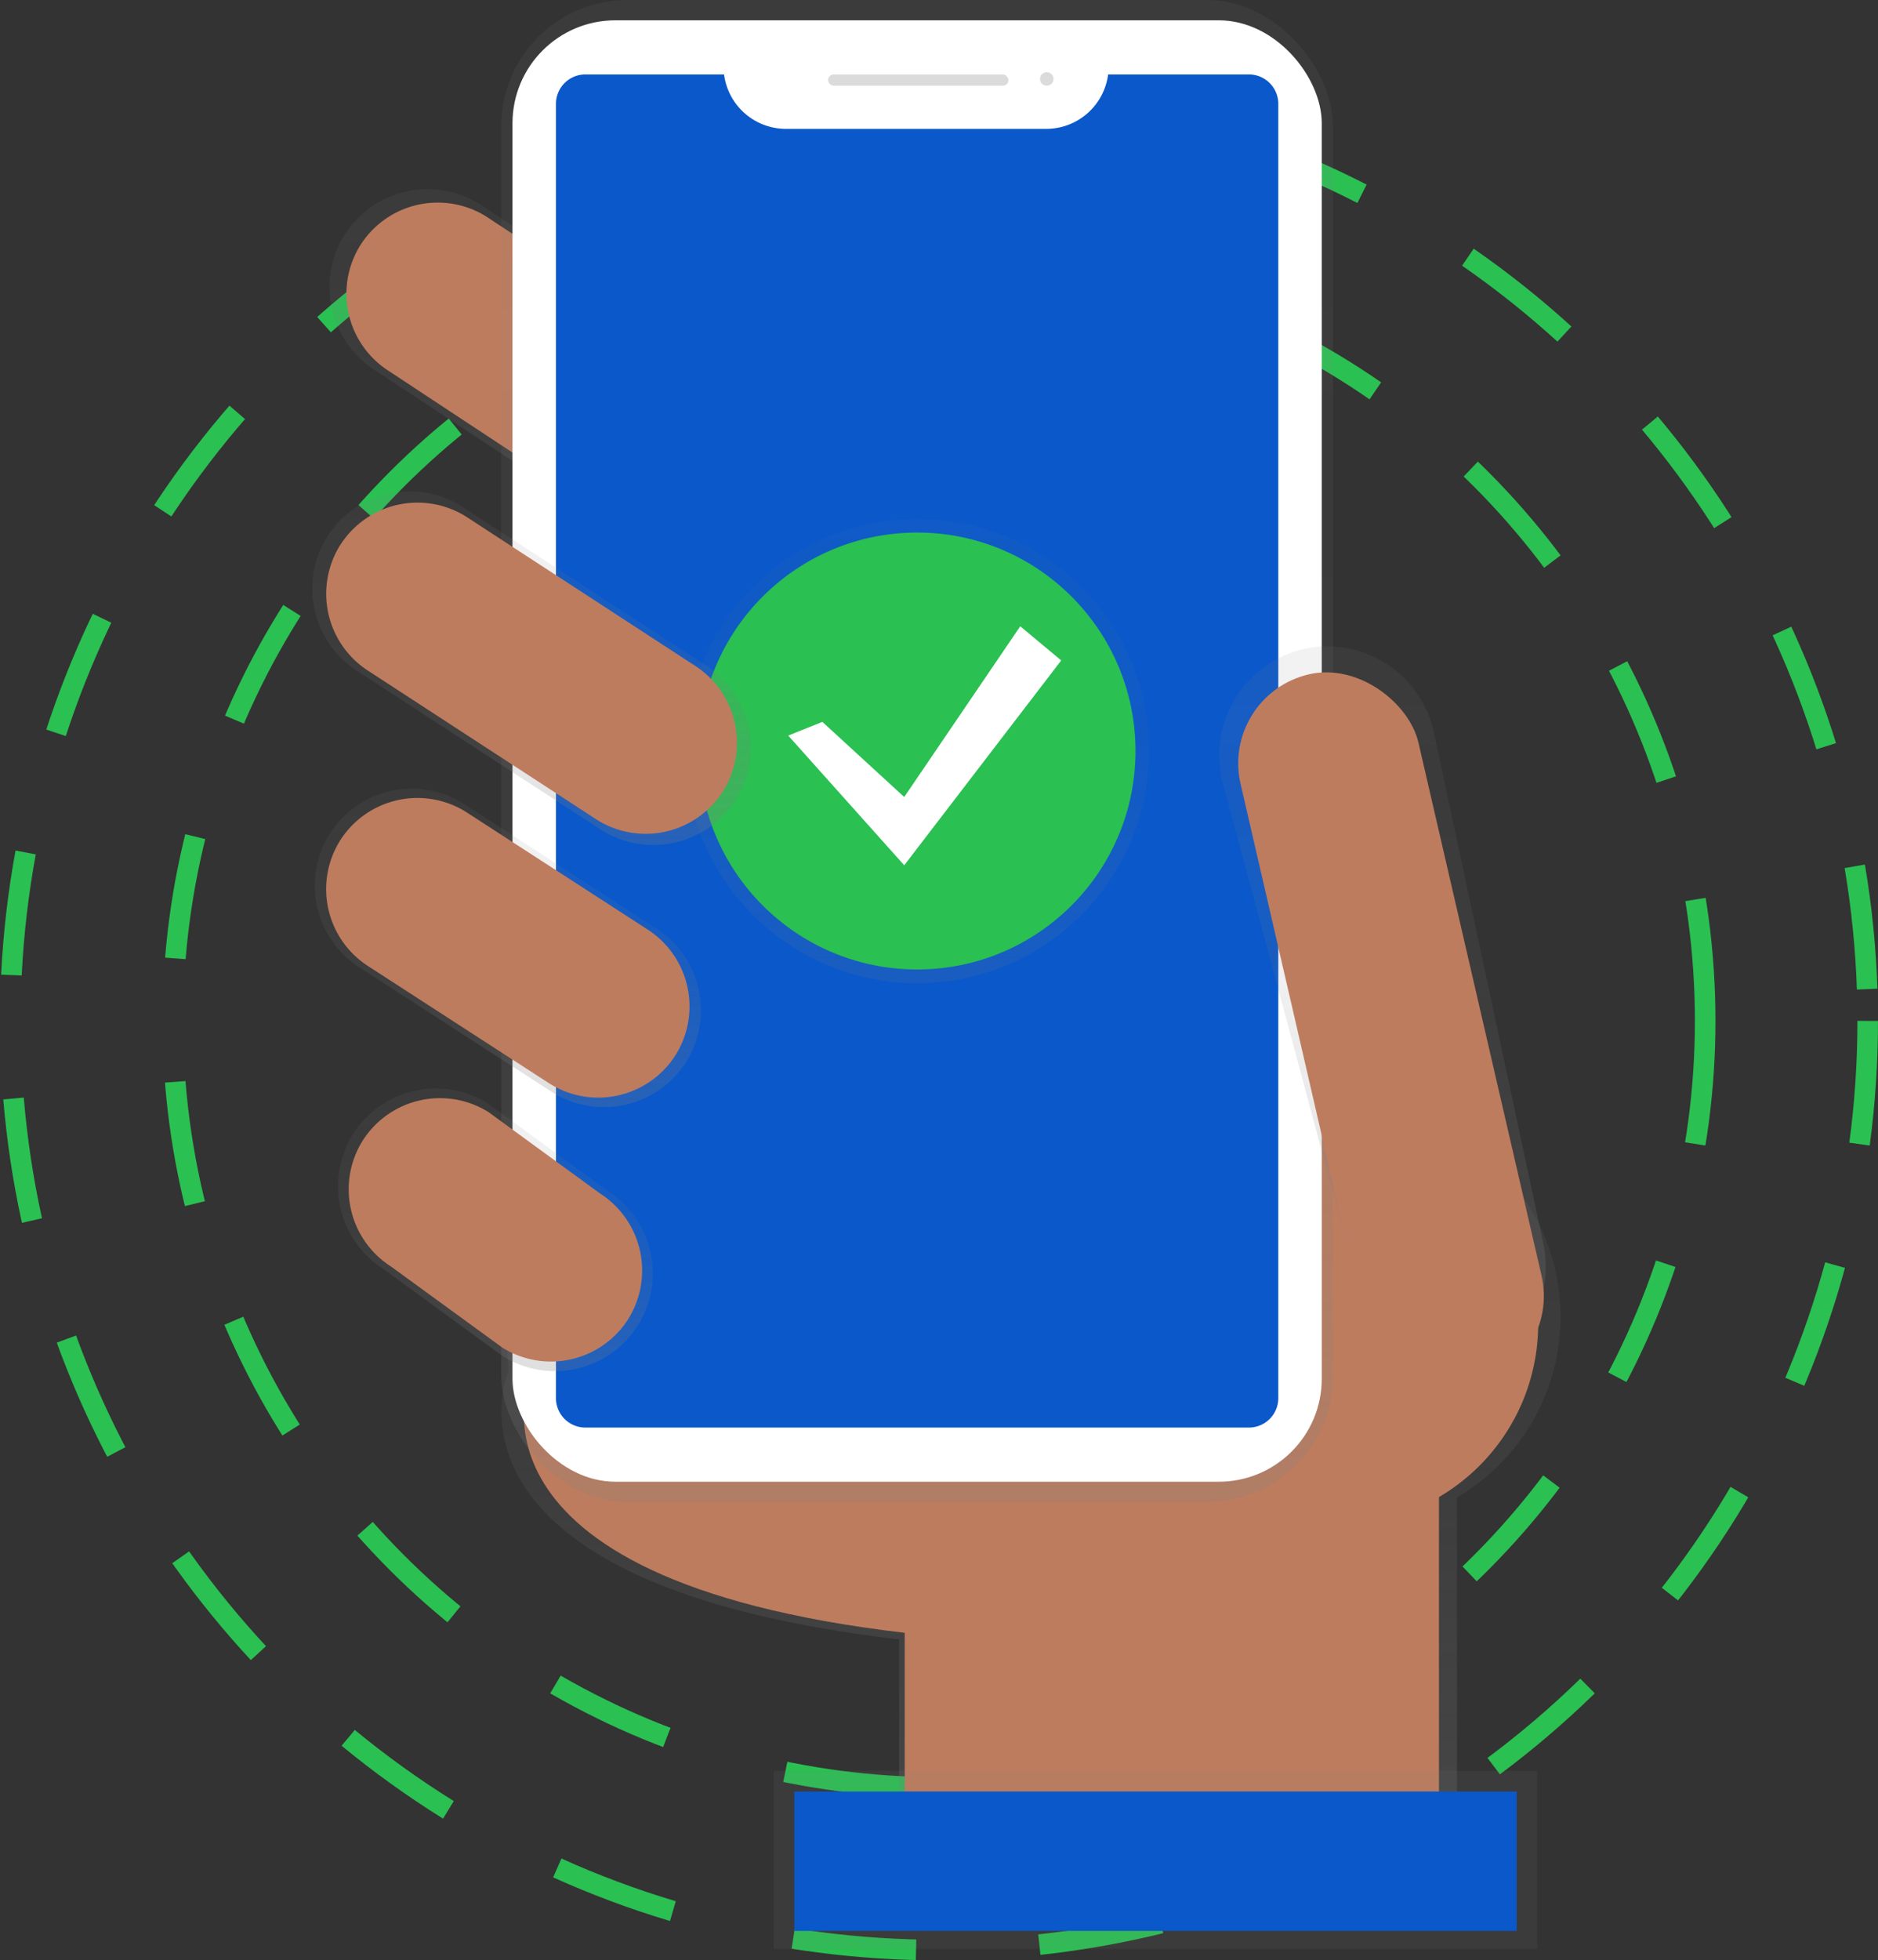 <svg id="undraw_confirmed_81ex" xmlns="http://www.w3.org/2000/svg" xmlns:xlink="http://www.w3.org/1999/xlink" width="182.51" height="190.428" viewBox="0 0 182.51 190.428">
  <rect x="0" y="0" width="182.51" height="190.428" fill="#333333" stroke="none"/>
  <defs>
    <linearGradient id="linear-gradient" x1="0.5" y1="1" x2="0.5" gradientUnits="objectBoundingBox">
      <stop offset="0" stop-color="gray" stop-opacity="0.251"/>
      <stop offset="0.54" stop-color="gray" stop-opacity="0.122"/>
      <stop offset="1" stop-color="gray" stop-opacity="0.102"/>
    </linearGradient>
    <linearGradient id="linear-gradient-2" x1="0.5" y1="1" x2="0.5" y2="0" xlink:href="#linear-gradient"/>
    <linearGradient id="linear-gradient-3" x1="1.241" y1="1.124" x2="1.241" y2="0.124" xlink:href="#linear-gradient"/>
    <linearGradient id="linear-gradient-4" x1="0.5" y1="1" x2="0.5" y2="0" xlink:href="#linear-gradient"/>
    <linearGradient id="linear-gradient-5" x1="1.307" y1="2.047" x2="1.307" y2="1.047" xlink:href="#linear-gradient"/>
    <linearGradient id="linear-gradient-6" x1="0.5" y1="1" x2="0.5" y2="0" xlink:href="#linear-gradient"/>
    <linearGradient id="linear-gradient-7" x1="0.5" y1="1" x2="0.5" y2="0" xlink:href="#linear-gradient"/>
    <linearGradient id="linear-gradient-8" x1="0.5" y1="1" x2="0.5" y2="0" xlink:href="#linear-gradient"/>
    <linearGradient id="linear-gradient-9" x1="0.5" y1="1" x2="0.5" y2="0" xlink:href="#linear-gradient"/>
  </defs>
  <circle id="Ellipse_44" data-name="Ellipse 44" cx="74.46" cy="74.46" r="74.46" transform="translate(16.795 24.712)" fill="none" stroke="#2ac052" stroke-miterlimit="10" stroke-width="2" stroke-dasharray="12"/>
  <circle id="Ellipse_45" data-name="Ellipse 45" cx="90.255" cy="90.255" r="90.255" transform="translate(1 8.918)" fill="none" stroke="#2ac052" stroke-miterlimit="10" stroke-width="2" stroke-dasharray="12"/>
  <path id="Path_251" data-name="Path 251" d="M533.288,521.6a20.36,20.36,0,0,0-40.364-3.8l-62.574-1.7.687,10.75s-8.923,20.588,37.972,26.074v20.809h54.213v-34.6A20.347,20.347,0,0,0,533.288,521.6Z" transform="translate(-381.628 -393.674)" fill="url(#linear-gradient)"/>
  <path id="Path_252" data-name="Path 252" d="M439.667,574.467s-8.544,19.716,36.365,24.976v19.936h51.919v-52.8L439,564.17Z" transform="translate(-388.109 -440.831)" fill="#be7c5e"/>
  <path id="Path_253" data-name="Path 253" d="M409.21,178.486h0a9.572,9.572,0,0,1-13.162,2.991l-27.876-18.369a9.572,9.572,0,0,1-2.991-13.162h0a9.572,9.572,0,0,1,13.152-2.991l27.876,18.369a9.572,9.572,0,0,1,3,13.162Z" transform="translate(-331.704 -127.126)" fill="url(#linear-gradient-2)"/>
  <path id="Path_254" data-name="Path 254" d="M412.6,181.381h0a8.9,8.9,0,0,1-12.235,2.78l-25.921-17.088a8.9,8.9,0,0,1-2.78-12.235h0a8.9,8.9,0,0,1,12.235-2.78l25.916,17.078A8.9,8.9,0,0,1,412.6,181.381Z" transform="translate(-336.642 -131.024)" fill="#be7c5e"/>
  <circle id="Ellipse_46" data-name="Ellipse 46" cx="19.498" cy="19.498" r="19.498" transform="translate(110.489 109.101)" fill="#be7c5e"/>
  <rect id="Rectangle_29" data-name="Rectangle 29" width="80.833" height="145.902" rx="12.25" transform="translate(48.715)" fill="url(#linear-gradient-3)"/>
  <rect id="Rectangle_30" data-name="Rectangle 30" width="78.647" height="141.961" rx="10" transform="translate(49.805 1.973)" fill="#fff"/>
  <path id="Path_255" data-name="Path 255" d="M496.2,94.28a6.065,6.065,0,0,1-5.906,5.286H464.775a6.065,6.065,0,0,1-5.9-5.286H445.348a2.86,2.86,0,0,0-2.808,2.911V222.81a2.86,2.86,0,0,0,2.806,2.913H509.93a2.86,2.86,0,0,0,2.808-2.911V97.193a2.86,2.86,0,0,0-2.806-2.913Z" transform="translate(-388.509 -87.049)" fill="#0a58ca"/>
  <rect id="Rectangle_31" data-name="Rectangle 31" width="17.527" height="1.096" rx="0.548" transform="translate(80.477 7.23)" fill="#dbdbdb"/>
  <circle id="Ellipse_47" data-name="Ellipse 47" cx="0.657" cy="0.657" r="0.657" transform="translate(101.07 7.012)" fill="#dbdbdb"/>
  <path id="Path_256" data-name="Path 256" d="M732.675,391.912h0c-5.659,1.309-9.542-2.382-10.851-8.038l-13-48.279a10.59,10.59,0,0,1,7.91-12.663h0a10.59,10.59,0,0,1,12.663,7.91l10.61,49.525C741.314,386.026,738.331,390.6,732.675,391.912Z" transform="translate(-590.085 -259.874)" fill="url(#linear-gradient-4)"/>
  <rect id="Rectangle_32" data-name="Rectangle 32" width="17.745" height="70.853" rx="8.873" transform="translate(118.565 67.5) rotate(-13.01)" fill="#be7c5e"/>
  <rect id="Rectangle_33" data-name="Rectangle 33" width="74.21" height="17.299" transform="translate(75.192 172.024)" fill="url(#linear-gradient-5)"/>
  <rect id="Rectangle_34" data-name="Rectangle 34" width="70.198" height="13.538" transform="translate(77.198 174.029)" fill="#0a58ca"/>
  <path id="Path_257" data-name="Path 257" d="M394.119,404.324h0a9.457,9.457,0,0,1-13,2.956l-18.7-12.1a9.457,9.457,0,0,1-2.956-13h0a9.457,9.457,0,0,1,13-2.956l18.7,12.1a9.457,9.457,0,0,1,2.956,13Z" transform="translate(-327.433 -301.173)" fill="url(#linear-gradient-6)"/>
  <path id="Path_258" data-name="Path 258" d="M396.19,516.98h0a9.542,9.542,0,0,1-13.122,2.983l-11.58-8.444A9.542,9.542,0,0,1,368.5,498.4h0a9.542,9.542,0,0,1,13.122-2.983l11.58,8.446A9.542,9.542,0,0,1,396.19,516.98Z" transform="translate(-334.198 -388.224)" fill="url(#linear-gradient-7)"/>
  <g id="Group_59" data-name="Group 59" transform="translate(66.58 50.405)" opacity="0.5">
    <circle id="Ellipse_48" data-name="Ellipse 48" cx="22.549" cy="22.549" r="22.549" fill="url(#linear-gradient-8)"/>
  </g>
  <circle id="Ellipse_49" data-name="Ellipse 49" cx="21.222" cy="21.222" r="21.222" transform="translate(67.907 51.731)" fill="#2ac052"/>
  <path id="Path_259" data-name="Path 259" d="M305.867,251.944l7.957,7.3L325.1,242.66l3.981,3.317-15.256,19.9-11.274-12.6Z" transform="translate(-225.949 -181.823)" fill="#fff"/>
  <path id="Path_260" data-name="Path 260" d="M398.344,519.155h0a8.9,8.9,0,0,1-12.235,2.78l-10.8-7.862a8.9,8.9,0,0,1-2.78-12.235h0a8.9,8.9,0,0,1,12.235-2.78l10.8,7.877A8.9,8.9,0,0,1,398.344,519.155Z" transform="translate(-337.287 -391.028)" fill="#be7c5e"/>
  <path id="Path_261" data-name="Path 261" d="M396.4,406.365h0a8.9,8.9,0,0,1-12.235,2.78l-17.59-11.382a8.9,8.9,0,0,1-2.78-12.235h0a8.9,8.9,0,0,1,12.235-2.78l17.59,11.382A8.9,8.9,0,0,1,396.4,406.365Z" transform="translate(-330.745 -303.878)" fill="#be7c5e"/>
  <path id="Path_262" data-name="Path 262" d="M398.229,292.524h0a9.5,9.5,0,0,1-13.064,2.968l-23.692-15.426A9.5,9.5,0,0,1,358.5,267h0a9.5,9.5,0,0,1,13.064-2.968L395.26,279.46A9.5,9.5,0,0,1,398.229,292.524Z" transform="translate(-326.709 -214.857)" fill="url(#linear-gradient-9)"/>
  <path id="Path_263" data-name="Path 263" d="M401.014,295h0a8.9,8.9,0,0,1-12.235,2.78l-22.19-14.448a8.9,8.9,0,0,1-2.78-12.235h0a8.9,8.9,0,0,1,12.235-2.78l22.188,14.448A8.9,8.9,0,0,1,401.014,295Z" transform="translate(-330.753 -218.137)" fill="#be7c5e"/>
</svg>
